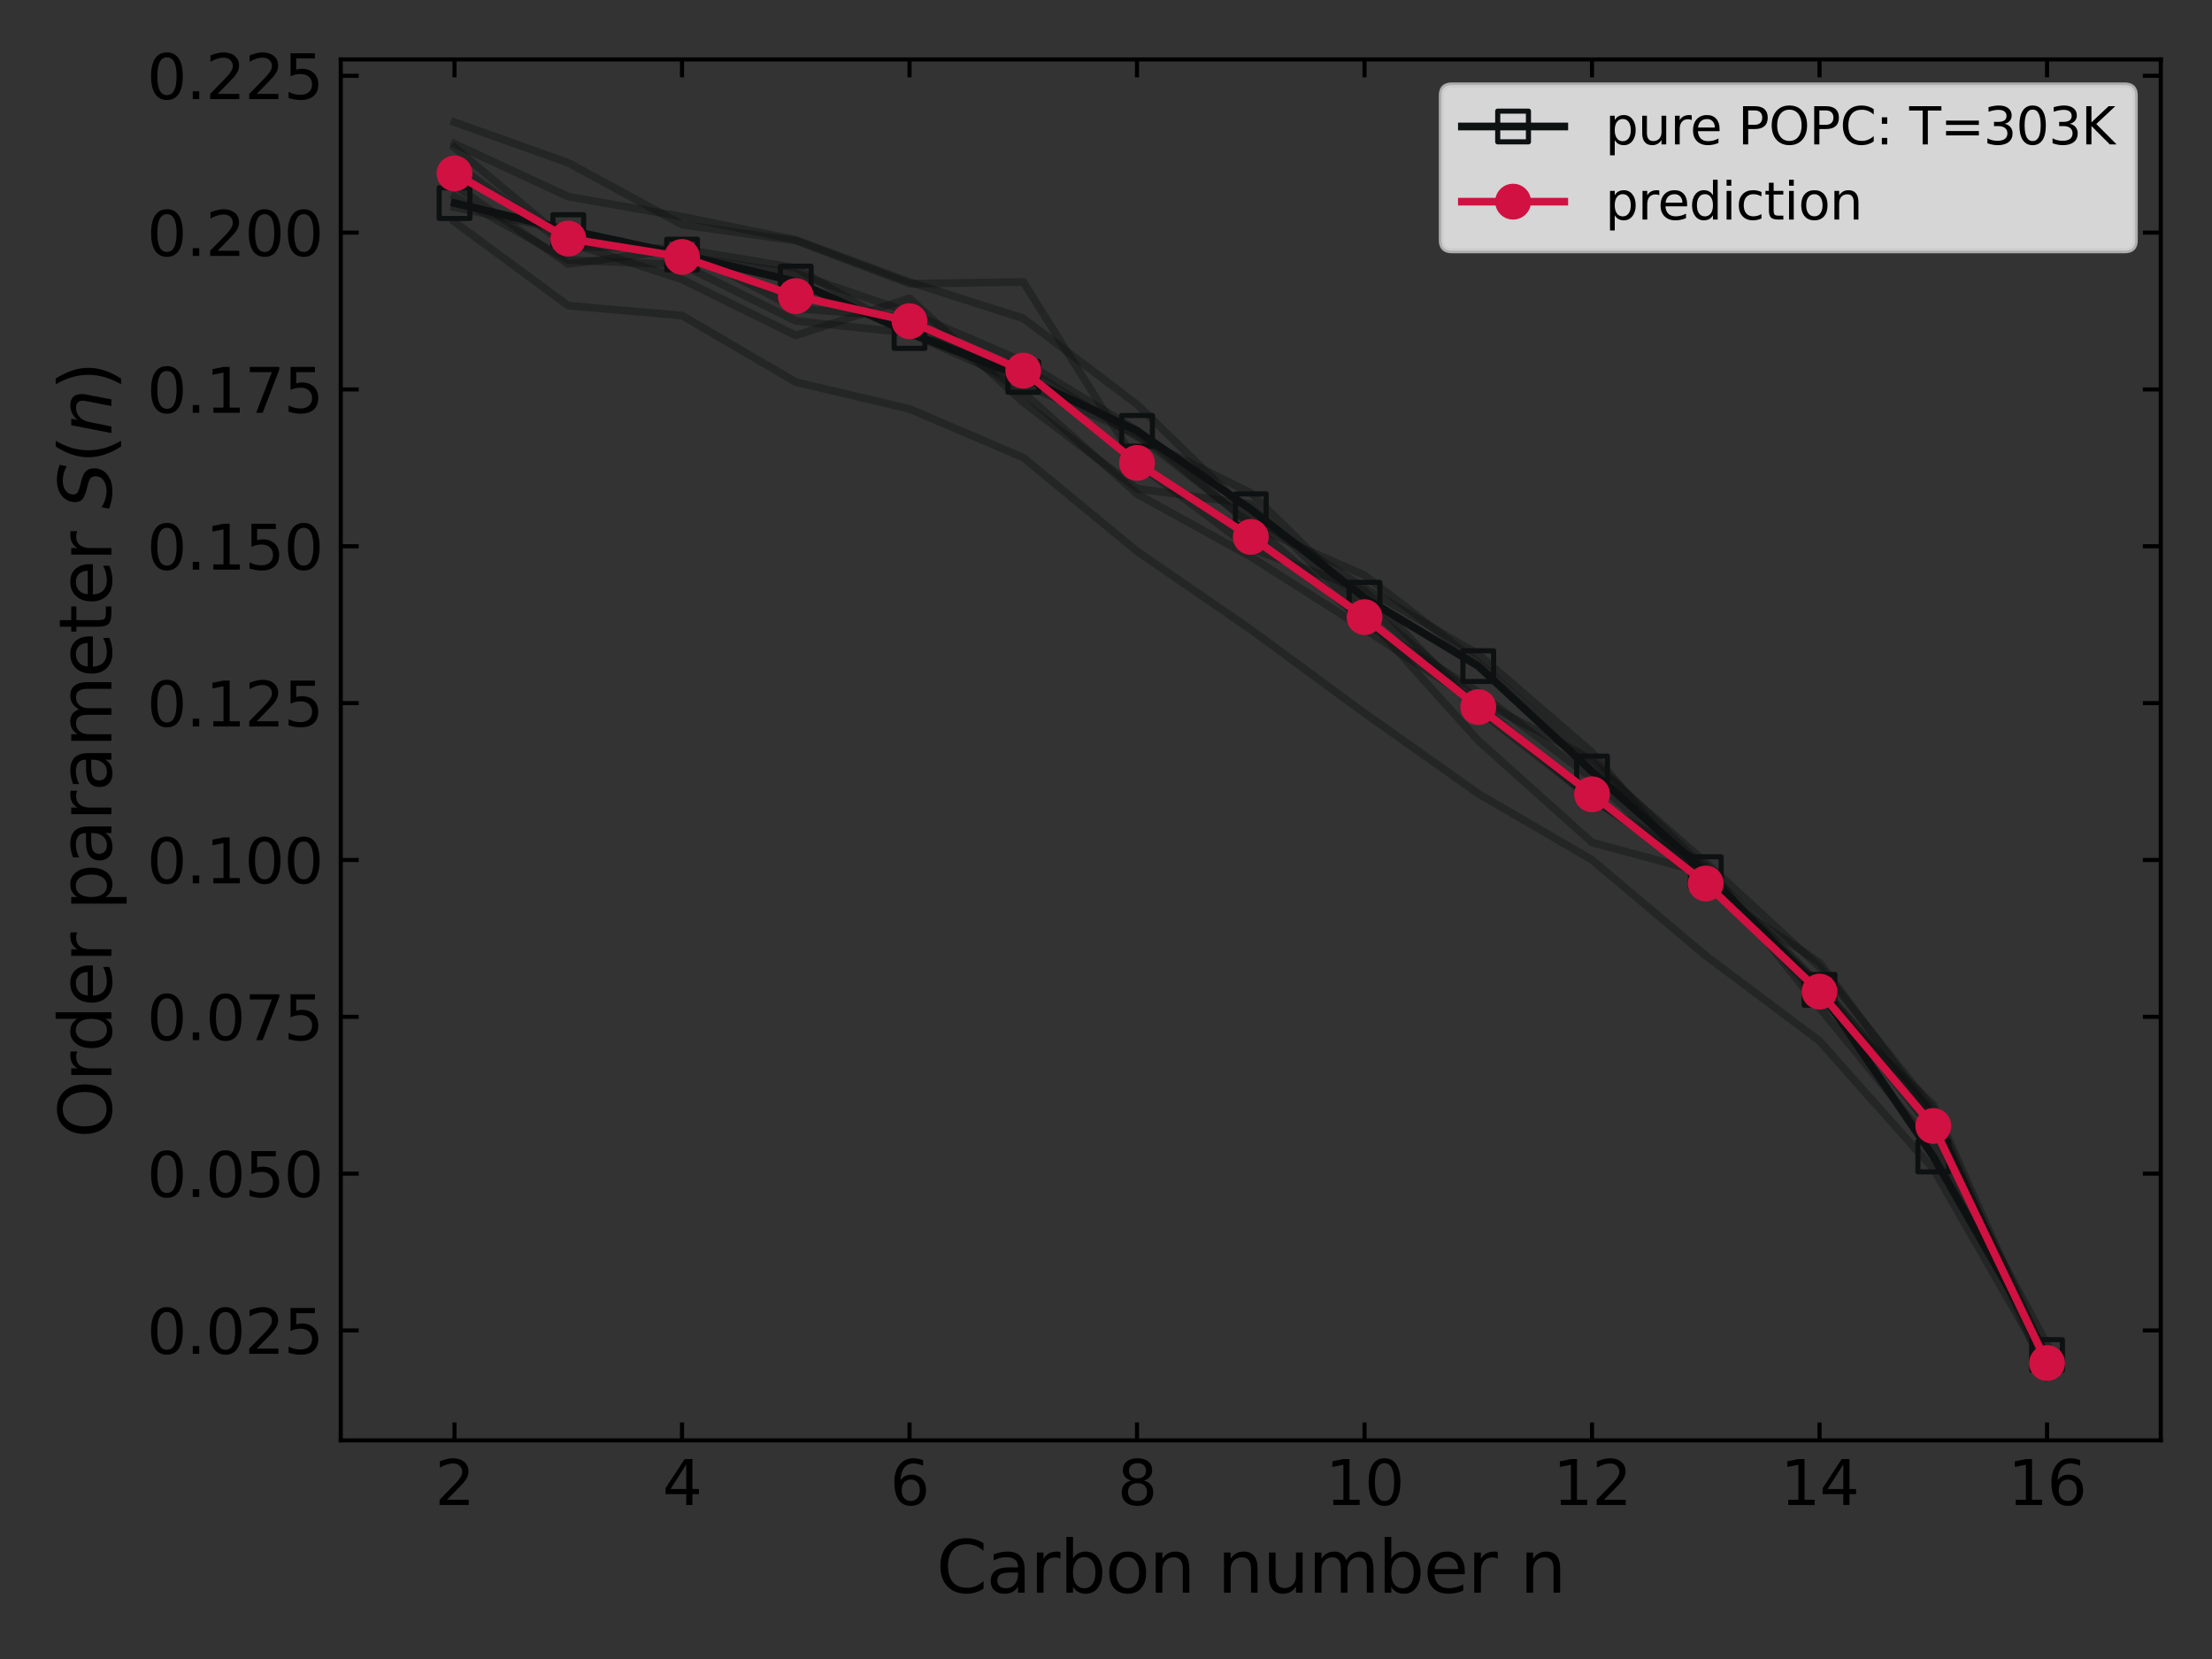 <?xml version="1.0" encoding="utf-8" standalone="no"?>
<!DOCTYPE svg PUBLIC "-//W3C//DTD SVG 1.1//EN"
  "http://www.w3.org/Graphics/SVG/1.1/DTD/svg11.dtd">
<svg height="324pt" version="1.1" viewBox="0 0 432 324" width="432pt" xmlns="http://www.w3.org/2000/svg" xmlns:xlink="http://www.w3.org/1999/xlink">
 <rect x="0" y="0" width="432" height="324" fill="#333333" stroke="none"/>
 <defs>
  <style type="text/css">*{stroke-linecap:butt;stroke-linejoin:round;}</style>
 </defs>
 <g id="figure_1">
  <g id="patch_1">
   <path d="M 0 324 
L 432 324 
L 432 0 
L 0 0 
z
" style="fill:none;"/>
  </g>
  <g id="axes_1">
   <g id="patch_2">
    <path d="M 66.55 281.3 
L 422 281.3 
L 422 11.606 
L 66.55 11.606 
z
" style="fill:none;"/>
   </g>
   <g id="matplotlib.axis_1">
    <g id="xtick_1">
     <g id="line2d_1">
      <defs>
       <path d="M 0 0 
L 0 -3.5 
" id="m4231c9a465" style="stroke:#000000;stroke-width:0.8;"/>
      </defs>
      <g>
       <use style="stroke:#000000;stroke-width:0.8;" x="88.766" xlink:href="#m4231c9a465" y="281.3"/>
      </g>
     </g>
     <g id="line2d_2">
      <defs>
       <path d="M 0 0 
L 0 3.5 
" id="m8150b2c3f7" style="stroke:#000000;stroke-width:0.8;"/>
      </defs>
      <g>
       <use style="stroke:#000000;stroke-width:0.8;" x="88.766" xlink:href="#m8150b2c3f7" y="11.606"/>
      </g>
     </g>
     <g id="text_1">
      <!-- 2 -->
      <g transform="translate(84.948 293.918)scale(0.12 -0.12)">
       <defs>
        <path d="M 1228 531 
L 3431 531 
L 3431 0 
L 469 0 
L 469 531 
Q 828 903 1448 1529 
Q 2069 2156 2228 2338 
Q 2531 2678 2651 2914 
Q 2772 3150 2772 3378 
Q 2772 3750 2511 3984 
Q 2250 4219 1831 4219 
Q 1534 4219 1204 4116 
Q 875 4013 500 3803 
L 500 4441 
Q 881 4594 1212 4672 
Q 1544 4750 1819 4750 
Q 2544 4750 2975 4387 
Q 3406 4025 3406 3419 
Q 3406 3131 3298 2873 
Q 3191 2616 2906 2266 
Q 2828 2175 2409 1742 
Q 1991 1309 1228 531 
z
" id="DejaVuSans-32" transform="scale(0.016)"/>
       </defs>
       <use xlink:href="#DejaVuSans-32"/>
      </g>
     </g>
    </g>
    <g id="xtick_2">
     <g id="line2d_3">
      <g>
       <use style="stroke:#000000;stroke-width:0.8;" x="133.197" xlink:href="#m4231c9a465" y="281.3"/>
      </g>
     </g>
     <g id="line2d_4">
      <g>
       <use style="stroke:#000000;stroke-width:0.8;" x="133.197" xlink:href="#m8150b2c3f7" y="11.606"/>
      </g>
     </g>
     <g id="text_2">
      <!-- 4 -->
      <g transform="translate(129.379 293.918)scale(0.12 -0.12)">
       <defs>
        <path d="M 2419 4116 
L 825 1625 
L 2419 1625 
L 2419 4116 
z
M 2253 4666 
L 3047 4666 
L 3047 1625 
L 3713 1625 
L 3713 1100 
L 3047 1100 
L 3047 0 
L 2419 0 
L 2419 1100 
L 313 1100 
L 313 1709 
L 2253 4666 
z
" id="DejaVuSans-34" transform="scale(0.016)"/>
       </defs>
       <use xlink:href="#DejaVuSans-34"/>
      </g>
     </g>
    </g>
    <g id="xtick_3">
     <g id="line2d_5">
      <g>
       <use style="stroke:#000000;stroke-width:0.8;" x="177.628" xlink:href="#m4231c9a465" y="281.3"/>
      </g>
     </g>
     <g id="line2d_6">
      <g>
       <use style="stroke:#000000;stroke-width:0.8;" x="177.628" xlink:href="#m8150b2c3f7" y="11.606"/>
      </g>
     </g>
     <g id="text_3">
      <!-- 6 -->
      <g transform="translate(173.811 293.918)scale(0.12 -0.12)">
       <defs>
        <path d="M 2113 2584 
Q 1688 2584 1439 2293 
Q 1191 2003 1191 1497 
Q 1191 994 1439 701 
Q 1688 409 2113 409 
Q 2538 409 2786 701 
Q 3034 994 3034 1497 
Q 3034 2003 2786 2293 
Q 2538 2584 2113 2584 
z
M 3366 4563 
L 3366 3988 
Q 3128 4100 2886 4159 
Q 2644 4219 2406 4219 
Q 1781 4219 1451 3797 
Q 1122 3375 1075 2522 
Q 1259 2794 1537 2939 
Q 1816 3084 2150 3084 
Q 2853 3084 3261 2657 
Q 3669 2231 3669 1497 
Q 3669 778 3244 343 
Q 2819 -91 2113 -91 
Q 1303 -91 875 529 
Q 447 1150 447 2328 
Q 447 3434 972 4092 
Q 1497 4750 2381 4750 
Q 2619 4750 2861 4703 
Q 3103 4656 3366 4563 
z
" id="DejaVuSans-36" transform="scale(0.016)"/>
       </defs>
       <use xlink:href="#DejaVuSans-36"/>
      </g>
     </g>
    </g>
    <g id="xtick_4">
     <g id="line2d_7">
      <g>
       <use style="stroke:#000000;stroke-width:0.8;" x="222.059" xlink:href="#m4231c9a465" y="281.3"/>
      </g>
     </g>
     <g id="line2d_8">
      <g>
       <use style="stroke:#000000;stroke-width:0.8;" x="222.059" xlink:href="#m8150b2c3f7" y="11.606"/>
      </g>
     </g>
     <g id="text_4">
      <!-- 8 -->
      <g transform="translate(218.242 293.918)scale(0.12 -0.12)">
       <defs>
        <path d="M 2034 2216 
Q 1584 2216 1326 1975 
Q 1069 1734 1069 1313 
Q 1069 891 1326 650 
Q 1584 409 2034 409 
Q 2484 409 2743 651 
Q 3003 894 3003 1313 
Q 3003 1734 2745 1975 
Q 2488 2216 2034 2216 
z
M 1403 2484 
Q 997 2584 770 2862 
Q 544 3141 544 3541 
Q 544 4100 942 4425 
Q 1341 4750 2034 4750 
Q 2731 4750 3128 4425 
Q 3525 4100 3525 3541 
Q 3525 3141 3298 2862 
Q 3072 2584 2669 2484 
Q 3125 2378 3379 2068 
Q 3634 1759 3634 1313 
Q 3634 634 3220 271 
Q 2806 -91 2034 -91 
Q 1263 -91 848 271 
Q 434 634 434 1313 
Q 434 1759 690 2068 
Q 947 2378 1403 2484 
z
M 1172 3481 
Q 1172 3119 1398 2916 
Q 1625 2713 2034 2713 
Q 2441 2713 2670 2916 
Q 2900 3119 2900 3481 
Q 2900 3844 2670 4047 
Q 2441 4250 2034 4250 
Q 1625 4250 1398 4047 
Q 1172 3844 1172 3481 
z
" id="DejaVuSans-38" transform="scale(0.016)"/>
       </defs>
       <use xlink:href="#DejaVuSans-38"/>
      </g>
     </g>
    </g>
    <g id="xtick_5">
     <g id="line2d_9">
      <g>
       <use style="stroke:#000000;stroke-width:0.8;" x="266.491" xlink:href="#m4231c9a465" y="281.3"/>
      </g>
     </g>
     <g id="line2d_10">
      <g>
       <use style="stroke:#000000;stroke-width:0.8;" x="266.491" xlink:href="#m8150b2c3f7" y="11.606"/>
      </g>
     </g>
     <g id="text_5">
      <!-- 10 -->
      <g transform="translate(258.856 293.918)scale(0.12 -0.12)">
       <defs>
        <path d="M 794 531 
L 1825 531 
L 1825 4091 
L 703 3866 
L 703 4441 
L 1819 4666 
L 2450 4666 
L 2450 531 
L 3481 531 
L 3481 0 
L 794 0 
L 794 531 
z
" id="DejaVuSans-31" transform="scale(0.016)"/>
        <path d="M 2034 4250 
Q 1547 4250 1301 3770 
Q 1056 3291 1056 2328 
Q 1056 1369 1301 889 
Q 1547 409 2034 409 
Q 2525 409 2770 889 
Q 3016 1369 3016 2328 
Q 3016 3291 2770 3770 
Q 2525 4250 2034 4250 
z
M 2034 4750 
Q 2819 4750 3233 4129 
Q 3647 3509 3647 2328 
Q 3647 1150 3233 529 
Q 2819 -91 2034 -91 
Q 1250 -91 836 529 
Q 422 1150 422 2328 
Q 422 3509 836 4129 
Q 1250 4750 2034 4750 
z
" id="DejaVuSans-30" transform="scale(0.016)"/>
       </defs>
       <use xlink:href="#DejaVuSans-31"/>
       <use x="63.623" xlink:href="#DejaVuSans-30"/>
      </g>
     </g>
    </g>
    <g id="xtick_6">
     <g id="line2d_11">
      <g>
       <use style="stroke:#000000;stroke-width:0.8;" x="310.922" xlink:href="#m4231c9a465" y="281.3"/>
      </g>
     </g>
     <g id="line2d_12">
      <g>
       <use style="stroke:#000000;stroke-width:0.8;" x="310.922" xlink:href="#m8150b2c3f7" y="11.606"/>
      </g>
     </g>
     <g id="text_6">
      <!-- 12 -->
      <g transform="translate(303.287 293.918)scale(0.12 -0.12)">
       <use xlink:href="#DejaVuSans-31"/>
       <use x="63.623" xlink:href="#DejaVuSans-32"/>
      </g>
     </g>
    </g>
    <g id="xtick_7">
     <g id="line2d_13">
      <g>
       <use style="stroke:#000000;stroke-width:0.8;" x="355.353" xlink:href="#m4231c9a465" y="281.3"/>
      </g>
     </g>
     <g id="line2d_14">
      <g>
       <use style="stroke:#000000;stroke-width:0.8;" x="355.353" xlink:href="#m8150b2c3f7" y="11.606"/>
      </g>
     </g>
     <g id="text_7">
      <!-- 14 -->
      <g transform="translate(347.718 293.918)scale(0.12 -0.12)">
       <use xlink:href="#DejaVuSans-31"/>
       <use x="63.623" xlink:href="#DejaVuSans-34"/>
      </g>
     </g>
    </g>
    <g id="xtick_8">
     <g id="line2d_15">
      <g>
       <use style="stroke:#000000;stroke-width:0.8;" x="399.784" xlink:href="#m4231c9a465" y="281.3"/>
      </g>
     </g>
     <g id="line2d_16">
      <g>
       <use style="stroke:#000000;stroke-width:0.8;" x="399.784" xlink:href="#m8150b2c3f7" y="11.606"/>
      </g>
     </g>
     <g id="text_8">
      <!-- 16 -->
      <g transform="translate(392.149 293.918)scale(0.12 -0.12)">
       <use xlink:href="#DejaVuSans-31"/>
       <use x="63.623" xlink:href="#DejaVuSans-36"/>
      </g>
     </g>
    </g>
    <g id="text_9">
     <!-- Carbon number n -->
     <g transform="translate(182.851 311.052)scale(0.14 -0.14)">
      <defs>
       <path d="M 4122 4306 
L 4122 3641 
Q 3803 3938 3442 4084 
Q 3081 4231 2675 4231 
Q 1875 4231 1450 3742 
Q 1025 3253 1025 2328 
Q 1025 1406 1450 917 
Q 1875 428 2675 428 
Q 3081 428 3442 575 
Q 3803 722 4122 1019 
L 4122 359 
Q 3791 134 3420 21 
Q 3050 -91 2638 -91 
Q 1578 -91 968 557 
Q 359 1206 359 2328 
Q 359 3453 968 4101 
Q 1578 4750 2638 4750 
Q 3056 4750 3426 4639 
Q 3797 4528 4122 4306 
z
" id="DejaVuSans-43" transform="scale(0.016)"/>
       <path d="M 2194 1759 
Q 1497 1759 1228 1600 
Q 959 1441 959 1056 
Q 959 750 1161 570 
Q 1363 391 1709 391 
Q 2188 391 2477 730 
Q 2766 1069 2766 1631 
L 2766 1759 
L 2194 1759 
z
M 3341 1997 
L 3341 0 
L 2766 0 
L 2766 531 
Q 2569 213 2275 61 
Q 1981 -91 1556 -91 
Q 1019 -91 701 211 
Q 384 513 384 1019 
Q 384 1609 779 1909 
Q 1175 2209 1959 2209 
L 2766 2209 
L 2766 2266 
Q 2766 2663 2505 2880 
Q 2244 3097 1772 3097 
Q 1472 3097 1187 3025 
Q 903 2953 641 2809 
L 641 3341 
Q 956 3463 1253 3523 
Q 1550 3584 1831 3584 
Q 2591 3584 2966 3190 
Q 3341 2797 3341 1997 
z
" id="DejaVuSans-61" transform="scale(0.016)"/>
       <path d="M 2631 2963 
Q 2534 3019 2420 3045 
Q 2306 3072 2169 3072 
Q 1681 3072 1420 2755 
Q 1159 2438 1159 1844 
L 1159 0 
L 581 0 
L 581 3500 
L 1159 3500 
L 1159 2956 
Q 1341 3275 1631 3429 
Q 1922 3584 2338 3584 
Q 2397 3584 2469 3576 
Q 2541 3569 2628 3553 
L 2631 2963 
z
" id="DejaVuSans-72" transform="scale(0.016)"/>
       <path d="M 3116 1747 
Q 3116 2381 2855 2742 
Q 2594 3103 2138 3103 
Q 1681 3103 1420 2742 
Q 1159 2381 1159 1747 
Q 1159 1113 1420 752 
Q 1681 391 2138 391 
Q 2594 391 2855 752 
Q 3116 1113 3116 1747 
z
M 1159 2969 
Q 1341 3281 1617 3432 
Q 1894 3584 2278 3584 
Q 2916 3584 3314 3078 
Q 3713 2572 3713 1747 
Q 3713 922 3314 415 
Q 2916 -91 2278 -91 
Q 1894 -91 1617 61 
Q 1341 213 1159 525 
L 1159 0 
L 581 0 
L 581 4863 
L 1159 4863 
L 1159 2969 
z
" id="DejaVuSans-62" transform="scale(0.016)"/>
       <path d="M 1959 3097 
Q 1497 3097 1228 2736 
Q 959 2375 959 1747 
Q 959 1119 1226 758 
Q 1494 397 1959 397 
Q 2419 397 2687 759 
Q 2956 1122 2956 1747 
Q 2956 2369 2687 2733 
Q 2419 3097 1959 3097 
z
M 1959 3584 
Q 2709 3584 3137 3096 
Q 3566 2609 3566 1747 
Q 3566 888 3137 398 
Q 2709 -91 1959 -91 
Q 1206 -91 779 398 
Q 353 888 353 1747 
Q 353 2609 779 3096 
Q 1206 3584 1959 3584 
z
" id="DejaVuSans-6f" transform="scale(0.016)"/>
       <path d="M 3513 2113 
L 3513 0 
L 2938 0 
L 2938 2094 
Q 2938 2591 2744 2837 
Q 2550 3084 2163 3084 
Q 1697 3084 1428 2787 
Q 1159 2491 1159 1978 
L 1159 0 
L 581 0 
L 581 3500 
L 1159 3500 
L 1159 2956 
Q 1366 3272 1645 3428 
Q 1925 3584 2291 3584 
Q 2894 3584 3203 3211 
Q 3513 2838 3513 2113 
z
" id="DejaVuSans-6e" transform="scale(0.016)"/>
       <path id="DejaVuSans-20" transform="scale(0.016)"/>
       <path d="M 544 1381 
L 544 3500 
L 1119 3500 
L 1119 1403 
Q 1119 906 1312 657 
Q 1506 409 1894 409 
Q 2359 409 2629 706 
Q 2900 1003 2900 1516 
L 2900 3500 
L 3475 3500 
L 3475 0 
L 2900 0 
L 2900 538 
Q 2691 219 2414 64 
Q 2138 -91 1772 -91 
Q 1169 -91 856 284 
Q 544 659 544 1381 
z
M 1991 3584 
L 1991 3584 
z
" id="DejaVuSans-75" transform="scale(0.016)"/>
       <path d="M 3328 2828 
Q 3544 3216 3844 3400 
Q 4144 3584 4550 3584 
Q 5097 3584 5394 3201 
Q 5691 2819 5691 2113 
L 5691 0 
L 5113 0 
L 5113 2094 
Q 5113 2597 4934 2840 
Q 4756 3084 4391 3084 
Q 3944 3084 3684 2787 
Q 3425 2491 3425 1978 
L 3425 0 
L 2847 0 
L 2847 2094 
Q 2847 2600 2669 2842 
Q 2491 3084 2119 3084 
Q 1678 3084 1418 2786 
Q 1159 2488 1159 1978 
L 1159 0 
L 581 0 
L 581 3500 
L 1159 3500 
L 1159 2956 
Q 1356 3278 1631 3431 
Q 1906 3584 2284 3584 
Q 2666 3584 2933 3390 
Q 3200 3197 3328 2828 
z
" id="DejaVuSans-6d" transform="scale(0.016)"/>
       <path d="M 3597 1894 
L 3597 1613 
L 953 1613 
Q 991 1019 1311 708 
Q 1631 397 2203 397 
Q 2534 397 2845 478 
Q 3156 559 3463 722 
L 3463 178 
Q 3153 47 2828 -22 
Q 2503 -91 2169 -91 
Q 1331 -91 842 396 
Q 353 884 353 1716 
Q 353 2575 817 3079 
Q 1281 3584 2069 3584 
Q 2775 3584 3186 3129 
Q 3597 2675 3597 1894 
z
M 3022 2063 
Q 3016 2534 2758 2815 
Q 2500 3097 2075 3097 
Q 1594 3097 1305 2825 
Q 1016 2553 972 2059 
L 3022 2063 
z
" id="DejaVuSans-65" transform="scale(0.016)"/>
      </defs>
      <use xlink:href="#DejaVuSans-43"/>
      <use x="69.824" xlink:href="#DejaVuSans-61"/>
      <use x="131.104" xlink:href="#DejaVuSans-72"/>
      <use x="172.217" xlink:href="#DejaVuSans-62"/>
      <use x="235.693" xlink:href="#DejaVuSans-6f"/>
      <use x="296.875" xlink:href="#DejaVuSans-6e"/>
      <use x="360.254" xlink:href="#DejaVuSans-20"/>
      <use x="392.041" xlink:href="#DejaVuSans-6e"/>
      <use x="455.42" xlink:href="#DejaVuSans-75"/>
      <use x="518.799" xlink:href="#DejaVuSans-6d"/>
      <use x="616.211" xlink:href="#DejaVuSans-62"/>
      <use x="679.688" xlink:href="#DejaVuSans-65"/>
      <use x="741.211" xlink:href="#DejaVuSans-72"/>
      <use x="782.324" xlink:href="#DejaVuSans-20"/>
      <use x="814.111" xlink:href="#DejaVuSans-6e"/>
     </g>
    </g>
   </g>
   <g id="matplotlib.axis_2">
    <g id="ytick_1">
     <g id="line2d_17">
      <defs>
       <path d="M 0 0 
L 3.5 0 
" id="m130c08089c" style="stroke:#000000;stroke-width:0.8;"/>
      </defs>
      <g>
       <use style="stroke:#000000;stroke-width:0.8;" x="66.55" xlink:href="#m130c08089c" y="259.839"/>
      </g>
     </g>
     <g id="line2d_18">
      <defs>
       <path d="M 0 0 
L -3.5 0 
" id="m87a45162fb" style="stroke:#000000;stroke-width:0.8;"/>
      </defs>
      <g>
       <use style="stroke:#000000;stroke-width:0.8;" x="422" xlink:href="#m87a45162fb" y="259.839"/>
      </g>
     </g>
     <g id="text_10">
      <!-- 0.025 -->
      <g transform="translate(28.696 264.398)scale(0.12 -0.12)">
       <defs>
        <path d="M 684 794 
L 1344 794 
L 1344 0 
L 684 0 
L 684 794 
z
" id="DejaVuSans-2e" transform="scale(0.016)"/>
        <path d="M 691 4666 
L 3169 4666 
L 3169 4134 
L 1269 4134 
L 1269 2991 
Q 1406 3038 1543 3061 
Q 1681 3084 1819 3084 
Q 2600 3084 3056 2656 
Q 3513 2228 3513 1497 
Q 3513 744 3044 326 
Q 2575 -91 1722 -91 
Q 1428 -91 1123 -41 
Q 819 9 494 109 
L 494 744 
Q 775 591 1075 516 
Q 1375 441 1709 441 
Q 2250 441 2565 725 
Q 2881 1009 2881 1497 
Q 2881 1984 2565 2268 
Q 2250 2553 1709 2553 
Q 1456 2553 1204 2497 
Q 953 2441 691 2322 
L 691 4666 
z
" id="DejaVuSans-35" transform="scale(0.016)"/>
       </defs>
       <use xlink:href="#DejaVuSans-30"/>
       <use x="63.623" xlink:href="#DejaVuSans-2e"/>
       <use x="95.41" xlink:href="#DejaVuSans-30"/>
       <use x="159.033" xlink:href="#DejaVuSans-32"/>
       <use x="222.656" xlink:href="#DejaVuSans-35"/>
      </g>
     </g>
    </g>
    <g id="ytick_2">
     <g id="line2d_19">
      <g>
       <use style="stroke:#000000;stroke-width:0.8;" x="66.55" xlink:href="#m130c08089c" y="229.209"/>
      </g>
     </g>
     <g id="line2d_20">
      <g>
       <use style="stroke:#000000;stroke-width:0.8;" x="422" xlink:href="#m87a45162fb" y="229.209"/>
      </g>
     </g>
     <g id="text_11">
      <!-- 0.050 -->
      <g transform="translate(28.696 233.768)scale(0.12 -0.12)">
       <use xlink:href="#DejaVuSans-30"/>
       <use x="63.623" xlink:href="#DejaVuSans-2e"/>
       <use x="95.41" xlink:href="#DejaVuSans-30"/>
       <use x="159.033" xlink:href="#DejaVuSans-35"/>
       <use x="222.656" xlink:href="#DejaVuSans-30"/>
      </g>
     </g>
    </g>
    <g id="ytick_3">
     <g id="line2d_21">
      <g>
       <use style="stroke:#000000;stroke-width:0.8;" x="66.55" xlink:href="#m130c08089c" y="198.579"/>
      </g>
     </g>
     <g id="line2d_22">
      <g>
       <use style="stroke:#000000;stroke-width:0.8;" x="422" xlink:href="#m87a45162fb" y="198.579"/>
      </g>
     </g>
     <g id="text_12">
      <!-- 0.075 -->
      <g transform="translate(28.696 203.138)scale(0.12 -0.12)">
       <defs>
        <path d="M 525 4666 
L 3525 4666 
L 3525 4397 
L 1831 0 
L 1172 0 
L 2766 4134 
L 525 4134 
L 525 4666 
z
" id="DejaVuSans-37" transform="scale(0.016)"/>
       </defs>
       <use xlink:href="#DejaVuSans-30"/>
       <use x="63.623" xlink:href="#DejaVuSans-2e"/>
       <use x="95.41" xlink:href="#DejaVuSans-30"/>
       <use x="159.033" xlink:href="#DejaVuSans-37"/>
       <use x="222.656" xlink:href="#DejaVuSans-35"/>
      </g>
     </g>
    </g>
    <g id="ytick_4">
     <g id="line2d_23">
      <g>
       <use style="stroke:#000000;stroke-width:0.8;" x="66.55" xlink:href="#m130c08089c" y="167.949"/>
      </g>
     </g>
     <g id="line2d_24">
      <g>
       <use style="stroke:#000000;stroke-width:0.8;" x="422" xlink:href="#m87a45162fb" y="167.949"/>
      </g>
     </g>
     <g id="text_13">
      <!-- 0.100 -->
      <g transform="translate(28.696 172.508)scale(0.12 -0.12)">
       <use xlink:href="#DejaVuSans-30"/>
       <use x="63.623" xlink:href="#DejaVuSans-2e"/>
       <use x="95.41" xlink:href="#DejaVuSans-31"/>
       <use x="159.033" xlink:href="#DejaVuSans-30"/>
       <use x="222.656" xlink:href="#DejaVuSans-30"/>
      </g>
     </g>
    </g>
    <g id="ytick_5">
     <g id="line2d_25">
      <g>
       <use style="stroke:#000000;stroke-width:0.8;" x="66.55" xlink:href="#m130c08089c" y="137.319"/>
      </g>
     </g>
     <g id="line2d_26">
      <g>
       <use style="stroke:#000000;stroke-width:0.8;" x="422" xlink:href="#m87a45162fb" y="137.319"/>
      </g>
     </g>
     <g id="text_14">
      <!-- 0.125 -->
      <g transform="translate(28.696 141.878)scale(0.12 -0.12)">
       <use xlink:href="#DejaVuSans-30"/>
       <use x="63.623" xlink:href="#DejaVuSans-2e"/>
       <use x="95.41" xlink:href="#DejaVuSans-31"/>
       <use x="159.033" xlink:href="#DejaVuSans-32"/>
       <use x="222.656" xlink:href="#DejaVuSans-35"/>
      </g>
     </g>
    </g>
    <g id="ytick_6">
     <g id="line2d_27">
      <g>
       <use style="stroke:#000000;stroke-width:0.8;" x="66.55" xlink:href="#m130c08089c" y="106.689"/>
      </g>
     </g>
     <g id="line2d_28">
      <g>
       <use style="stroke:#000000;stroke-width:0.8;" x="422" xlink:href="#m87a45162fb" y="106.689"/>
      </g>
     </g>
     <g id="text_15">
      <!-- 0.150 -->
      <g transform="translate(28.696 111.248)scale(0.12 -0.12)">
       <use xlink:href="#DejaVuSans-30"/>
       <use x="63.623" xlink:href="#DejaVuSans-2e"/>
       <use x="95.41" xlink:href="#DejaVuSans-31"/>
       <use x="159.033" xlink:href="#DejaVuSans-35"/>
       <use x="222.656" xlink:href="#DejaVuSans-30"/>
      </g>
     </g>
    </g>
    <g id="ytick_7">
     <g id="line2d_29">
      <g>
       <use style="stroke:#000000;stroke-width:0.8;" x="66.55" xlink:href="#m130c08089c" y="76.059"/>
      </g>
     </g>
     <g id="line2d_30">
      <g>
       <use style="stroke:#000000;stroke-width:0.8;" x="422" xlink:href="#m87a45162fb" y="76.059"/>
      </g>
     </g>
     <g id="text_16">
      <!-- 0.175 -->
      <g transform="translate(28.696 80.618)scale(0.12 -0.12)">
       <use xlink:href="#DejaVuSans-30"/>
       <use x="63.623" xlink:href="#DejaVuSans-2e"/>
       <use x="95.41" xlink:href="#DejaVuSans-31"/>
       <use x="159.033" xlink:href="#DejaVuSans-37"/>
       <use x="222.656" xlink:href="#DejaVuSans-35"/>
      </g>
     </g>
    </g>
    <g id="ytick_8">
     <g id="line2d_31">
      <g>
       <use style="stroke:#000000;stroke-width:0.8;" x="66.55" xlink:href="#m130c08089c" y="45.429"/>
      </g>
     </g>
     <g id="line2d_32">
      <g>
       <use style="stroke:#000000;stroke-width:0.8;" x="422" xlink:href="#m87a45162fb" y="45.429"/>
      </g>
     </g>
     <g id="text_17">
      <!-- 0.200 -->
      <g transform="translate(28.696 49.988)scale(0.12 -0.12)">
       <use xlink:href="#DejaVuSans-30"/>
       <use x="63.623" xlink:href="#DejaVuSans-2e"/>
       <use x="95.41" xlink:href="#DejaVuSans-32"/>
       <use x="159.033" xlink:href="#DejaVuSans-30"/>
       <use x="222.656" xlink:href="#DejaVuSans-30"/>
      </g>
     </g>
    </g>
    <g id="ytick_9">
     <g id="line2d_33">
      <g>
       <use style="stroke:#000000;stroke-width:0.8;" x="66.55" xlink:href="#m130c08089c" y="14.799"/>
      </g>
     </g>
     <g id="line2d_34">
      <g>
       <use style="stroke:#000000;stroke-width:0.8;" x="422" xlink:href="#m87a45162fb" y="14.799"/>
      </g>
     </g>
     <g id="text_18">
      <!-- 0.225 -->
      <g transform="translate(28.696 19.358)scale(0.12 -0.12)">
       <use xlink:href="#DejaVuSans-30"/>
       <use x="63.623" xlink:href="#DejaVuSans-2e"/>
       <use x="95.41" xlink:href="#DejaVuSans-32"/>
       <use x="159.033" xlink:href="#DejaVuSans-32"/>
       <use x="222.656" xlink:href="#DejaVuSans-35"/>
      </g>
     </g>
    </g>
    <g id="text_19">
     <!-- Order parameter $S(n)$ -->
     <g transform="translate(21.756 222.263)rotate(-90)scale(0.14 -0.14)">
      <defs>
       <path d="M 2522 4238 
Q 1834 4238 1429 3725 
Q 1025 3213 1025 2328 
Q 1025 1447 1429 934 
Q 1834 422 2522 422 
Q 3209 422 3611 934 
Q 4013 1447 4013 2328 
Q 4013 3213 3611 3725 
Q 3209 4238 2522 4238 
z
M 2522 4750 
Q 3503 4750 4090 4092 
Q 4678 3434 4678 2328 
Q 4678 1225 4090 567 
Q 3503 -91 2522 -91 
Q 1538 -91 948 565 
Q 359 1222 359 2328 
Q 359 3434 948 4092 
Q 1538 4750 2522 4750 
z
" id="DejaVuSans-4f" transform="scale(0.016)"/>
       <path d="M 2906 2969 
L 2906 4863 
L 3481 4863 
L 3481 0 
L 2906 0 
L 2906 525 
Q 2725 213 2448 61 
Q 2172 -91 1784 -91 
Q 1150 -91 751 415 
Q 353 922 353 1747 
Q 353 2572 751 3078 
Q 1150 3584 1784 3584 
Q 2172 3584 2448 3432 
Q 2725 3281 2906 2969 
z
M 947 1747 
Q 947 1113 1208 752 
Q 1469 391 1925 391 
Q 2381 391 2643 752 
Q 2906 1113 2906 1747 
Q 2906 2381 2643 2742 
Q 2381 3103 1925 3103 
Q 1469 3103 1208 2742 
Q 947 2381 947 1747 
z
" id="DejaVuSans-64" transform="scale(0.016)"/>
       <path d="M 1159 525 
L 1159 -1331 
L 581 -1331 
L 581 3500 
L 1159 3500 
L 1159 2969 
Q 1341 3281 1617 3432 
Q 1894 3584 2278 3584 
Q 2916 3584 3314 3078 
Q 3713 2572 3713 1747 
Q 3713 922 3314 415 
Q 2916 -91 2278 -91 
Q 1894 -91 1617 61 
Q 1341 213 1159 525 
z
M 3116 1747 
Q 3116 2381 2855 2742 
Q 2594 3103 2138 3103 
Q 1681 3103 1420 2742 
Q 1159 2381 1159 1747 
Q 1159 1113 1420 752 
Q 1681 391 2138 391 
Q 2594 391 2855 752 
Q 3116 1113 3116 1747 
z
" id="DejaVuSans-70" transform="scale(0.016)"/>
       <path d="M 1172 4494 
L 1172 3500 
L 2356 3500 
L 2356 3053 
L 1172 3053 
L 1172 1153 
Q 1172 725 1289 603 
Q 1406 481 1766 481 
L 2356 481 
L 2356 0 
L 1766 0 
Q 1100 0 847 248 
Q 594 497 594 1153 
L 594 3053 
L 172 3053 
L 172 3500 
L 594 3500 
L 594 4494 
L 1172 4494 
z
" id="DejaVuSans-74" transform="scale(0.016)"/>
       <path d="M 3859 4513 
L 3738 3897 
Q 3422 4066 3111 4152 
Q 2800 4238 2509 4238 
Q 1944 4238 1609 3991 
Q 1275 3744 1275 3334 
Q 1275 3109 1398 2989 
Q 1522 2869 2034 2731 
L 2413 2638 
Q 3053 2472 3303 2217 
Q 3553 1963 3553 1503 
Q 3553 797 2998 353 
Q 2444 -91 1538 -91 
Q 1166 -91 791 -17 
Q 416 56 38 206 
L 166 856 
Q 513 641 861 531 
Q 1209 422 1556 422 
Q 2147 422 2503 684 
Q 2859 947 2859 1369 
Q 2859 1650 2717 1795 
Q 2575 1941 2106 2059 
L 1728 2156 
Q 1081 2325 845 2545 
Q 609 2766 609 3163 
Q 609 3859 1145 4304 
Q 1681 4750 2541 4750 
Q 2875 4750 3203 4690 
Q 3531 4631 3859 4513 
z
" id="DejaVuSans-Oblique-53" transform="scale(0.016)"/>
       <path d="M 1984 4856 
Q 1566 4138 1362 3434 
Q 1159 2731 1159 2009 
Q 1159 1288 1364 580 
Q 1569 -128 1984 -844 
L 1484 -844 
Q 1016 -109 783 600 
Q 550 1309 550 2009 
Q 550 2706 781 3412 
Q 1013 4119 1484 4856 
L 1984 4856 
z
" id="DejaVuSans-28" transform="scale(0.016)"/>
       <path d="M 3566 2113 
L 3156 0 
L 2578 0 
L 2988 2091 
Q 3016 2238 3031 2350 
Q 3047 2463 3047 2528 
Q 3047 2791 2881 2937 
Q 2716 3084 2419 3084 
Q 1956 3084 1622 2776 
Q 1288 2469 1184 1941 
L 800 0 
L 225 0 
L 903 3500 
L 1478 3500 
L 1363 2950 
Q 1603 3253 1940 3418 
Q 2278 3584 2650 3584 
Q 3113 3584 3367 3334 
Q 3622 3084 3622 2631 
Q 3622 2519 3608 2391 
Q 3594 2263 3566 2113 
z
" id="DejaVuSans-Oblique-6e" transform="scale(0.016)"/>
       <path d="M 513 4856 
L 1013 4856 
Q 1481 4119 1714 3412 
Q 1947 2706 1947 2009 
Q 1947 1309 1714 600 
Q 1481 -109 1013 -844 
L 513 -844 
Q 928 -128 1133 580 
Q 1338 1288 1338 2009 
Q 1338 2731 1133 3434 
Q 928 4138 513 4856 
z
" id="DejaVuSans-29" transform="scale(0.016)"/>
      </defs>
      <use transform="translate(0 0.016)" xlink:href="#DejaVuSans-4f"/>
      <use transform="translate(78.711 0.016)" xlink:href="#DejaVuSans-72"/>
      <use transform="translate(119.824 0.016)" xlink:href="#DejaVuSans-64"/>
      <use transform="translate(183.301 0.016)" xlink:href="#DejaVuSans-65"/>
      <use transform="translate(244.824 0.016)" xlink:href="#DejaVuSans-72"/>
      <use transform="translate(285.938 0.016)" xlink:href="#DejaVuSans-20"/>
      <use transform="translate(317.725 0.016)" xlink:href="#DejaVuSans-70"/>
      <use transform="translate(381.201 0.016)" xlink:href="#DejaVuSans-61"/>
      <use transform="translate(442.48 0.016)" xlink:href="#DejaVuSans-72"/>
      <use transform="translate(483.594 0.016)" xlink:href="#DejaVuSans-61"/>
      <use transform="translate(544.873 0.016)" xlink:href="#DejaVuSans-6d"/>
      <use transform="translate(642.285 0.016)" xlink:href="#DejaVuSans-65"/>
      <use transform="translate(703.809 0.016)" xlink:href="#DejaVuSans-74"/>
      <use transform="translate(743.018 0.016)" xlink:href="#DejaVuSans-65"/>
      <use transform="translate(804.541 0.016)" xlink:href="#DejaVuSans-72"/>
      <use transform="translate(845.654 0.016)" xlink:href="#DejaVuSans-20"/>
      <use transform="translate(877.441 0.016)" xlink:href="#DejaVuSans-Oblique-53"/>
      <use transform="translate(940.918 0.016)" xlink:href="#DejaVuSans-28"/>
      <use transform="translate(979.932 0.016)" xlink:href="#DejaVuSans-Oblique-6e"/>
      <use transform="translate(1043.311 0.016)" xlink:href="#DejaVuSans-29"/>
     </g>
    </g>
   </g>
   <g id="line2d_35">
    <path clip-path="url(#p6dc3e67f60)" d="M 88.766 40.481 
L 110.981 45.107 
L 133.197 50.075 
L 155.412 53.404 
L 177.628 61.03 
L 199.844 70.583 
L 222.059 84.041 
L 244.275 102.502 
L 266.491 112.355 
L 288.706 129.441 
L 310.922 149.026 
L 333.137 168.433 
L 355.353 188.874 
L 377.569 216.615 
L 399.784 267.639 
" style="fill:none;stroke:#0e1111;stroke-linecap:square;stroke-opacity:0.4;stroke-width:1.5;"/>
   </g>
   <g id="line2d_36">
    <path clip-path="url(#p6dc3e67f60)" d="M 88.766 36.168 
L 110.981 51.569 
L 133.197 48.644 
L 155.412 60.222 
L 177.628 62.016 
L 199.844 76.638 
L 222.059 96.467 
L 244.275 108.731 
L 266.491 122.868 
L 288.706 137.416 
L 310.922 156.169 
L 333.137 168.985 
L 355.353 196.798 
L 377.569 224.001 
L 399.784 265.749 
" style="fill:none;stroke:#0e1111;stroke-linecap:square;stroke-opacity:0.4;stroke-width:1.5;"/>
   </g>
   <g id="line2d_37">
    <path clip-path="url(#p6dc3e67f60)" d="M 88.766 38.358 
L 110.981 50.791 
L 133.197 51.695 
L 155.412 62.665 
L 177.628 65.041 
L 199.844 74.942 
L 222.059 84.89 
L 244.275 102.232 
L 266.491 121.519 
L 288.706 135.121 
L 310.922 152.046 
L 333.137 171.819 
L 355.353 192.548 
L 377.569 218.192 
L 399.784 265.205 
" style="fill:none;stroke:#0e1111;stroke-linecap:square;stroke-opacity:0.4;stroke-width:1.5;"/>
   </g>
   <g id="line2d_38">
    <path clip-path="url(#p6dc3e67f60)" d="M 88.766 31.9 
L 110.981 48.102 
L 133.197 48.615 
L 155.412 52.305 
L 177.628 65.229 
L 199.844 71.746 
L 222.059 85.317 
L 244.275 96.25 
L 266.491 118.111 
L 288.706 136.673 
L 310.922 148.328 
L 333.137 169.727 
L 355.353 192.275 
L 377.569 217.56 
L 399.784 269.041 
" style="fill:none;stroke:#0e1111;stroke-linecap:square;stroke-opacity:0.4;stroke-width:1.5;"/>
   </g>
   <g id="line2d_39">
    <path clip-path="url(#p6dc3e67f60)" d="M 88.766 28.813 
L 110.981 47.327 
L 133.197 54.568 
L 155.412 65.514 
L 177.628 58.248 
L 199.844 78.583 
L 222.059 95.438 
L 244.275 98.476 
L 266.491 119.96 
L 288.706 144.633 
L 310.922 164.529 
L 333.137 170.555 
L 355.353 194.948 
L 377.569 215.759 
L 399.784 265.797 
" style="fill:none;stroke:#0e1111;stroke-linecap:square;stroke-opacity:0.4;stroke-width:1.5;"/>
   </g>
   <g id="line2d_40">
    <path clip-path="url(#p6dc3e67f60)" d="M 88.766 43.328 
L 110.981 59.694 
L 133.197 61.627 
L 155.412 74.619 
L 177.628 79.869 
L 199.844 89.363 
L 222.059 107.652 
L 244.275 122.953 
L 266.491 139.271 
L 288.706 154.996 
L 310.922 167.94 
L 333.137 186.651 
L 355.353 203.308 
L 377.569 228.276 
L 399.784 266.947 
" style="fill:none;stroke:#0e1111;stroke-linecap:square;stroke-opacity:0.4;stroke-width:1.5;"/>
   </g>
   <g id="line2d_41">
    <path clip-path="url(#p6dc3e67f60)" d="M 88.766 23.865 
L 110.981 31.793 
L 133.197 43.88 
L 155.412 47 
L 177.628 55.411 
L 199.844 55.066 
L 222.059 90.461 
L 244.275 107.108 
L 266.491 115.32 
L 288.706 138.663 
L 310.922 156.022 
L 333.137 170.919 
L 355.353 192.548 
L 377.569 220.961 
L 399.784 262.54 
" style="fill:none;stroke:#0e1111;stroke-linecap:square;stroke-opacity:0.4;stroke-width:1.5;"/>
   </g>
   <g id="line2d_42">
    <path clip-path="url(#p6dc3e67f60)" d="M 88.766 28.089 
L 110.981 38.4 
L 133.197 42.309 
L 155.412 46.836 
L 177.628 55.072 
L 199.844 62.176 
L 222.059 78.989 
L 244.275 100.601 
L 266.491 114.804 
L 288.706 127.786 
L 310.922 146.918 
L 333.137 173.3 
L 355.353 187.971 
L 377.569 217.85 
L 399.784 266.69 
" style="fill:none;stroke:#0e1111;stroke-linecap:square;stroke-opacity:0.4;stroke-width:1.5;"/>
   </g>
   <g id="line2d_43">
    <path clip-path="url(#p6dc3e67f60)" d="M 399.784 264.63 
L 377.569 225.864 
L 355.353 193.311 
L 333.137 170.338 
L 310.922 150.674 
L 288.706 130.091 
L 266.491 116.736 
L 244.275 99.461 
L 222.059 84.146 
L 199.844 73.609 
L 177.628 65.033 
L 155.412 54.986 
L 133.197 49.718 
L 110.981 44.939 
L 88.766 39.671 
" style="fill:none;stroke:#0e1111;stroke-linecap:square;stroke-width:1.5;"/>
    <defs>
     <path d="M -3 3 
L 3 3 
L 3 -3 
L -3 -3 
z
" id="m11e77be97c" style="stroke:#0e1111;stroke-linejoin:miter;"/>
    </defs>
    <g clip-path="url(#p6dc3e67f60)">
     <use style="fill-opacity:0;stroke:#0e1111;stroke-linejoin:miter;" x="399.784" xlink:href="#m11e77be97c" y="264.63"/>
     <use style="fill-opacity:0;stroke:#0e1111;stroke-linejoin:miter;" x="377.569" xlink:href="#m11e77be97c" y="225.864"/>
     <use style="fill-opacity:0;stroke:#0e1111;stroke-linejoin:miter;" x="355.353" xlink:href="#m11e77be97c" y="193.311"/>
     <use style="fill-opacity:0;stroke:#0e1111;stroke-linejoin:miter;" x="333.137" xlink:href="#m11e77be97c" y="170.338"/>
     <use style="fill-opacity:0;stroke:#0e1111;stroke-linejoin:miter;" x="310.922" xlink:href="#m11e77be97c" y="150.674"/>
     <use style="fill-opacity:0;stroke:#0e1111;stroke-linejoin:miter;" x="288.706" xlink:href="#m11e77be97c" y="130.091"/>
     <use style="fill-opacity:0;stroke:#0e1111;stroke-linejoin:miter;" x="266.491" xlink:href="#m11e77be97c" y="116.736"/>
     <use style="fill-opacity:0;stroke:#0e1111;stroke-linejoin:miter;" x="244.275" xlink:href="#m11e77be97c" y="99.461"/>
     <use style="fill-opacity:0;stroke:#0e1111;stroke-linejoin:miter;" x="222.059" xlink:href="#m11e77be97c" y="84.146"/>
     <use style="fill-opacity:0;stroke:#0e1111;stroke-linejoin:miter;" x="199.844" xlink:href="#m11e77be97c" y="73.609"/>
     <use style="fill-opacity:0;stroke:#0e1111;stroke-linejoin:miter;" x="177.628" xlink:href="#m11e77be97c" y="65.033"/>
     <use style="fill-opacity:0;stroke:#0e1111;stroke-linejoin:miter;" x="155.412" xlink:href="#m11e77be97c" y="54.986"/>
     <use style="fill-opacity:0;stroke:#0e1111;stroke-linejoin:miter;" x="133.197" xlink:href="#m11e77be97c" y="49.718"/>
     <use style="fill-opacity:0;stroke:#0e1111;stroke-linejoin:miter;" x="110.981" xlink:href="#m11e77be97c" y="44.939"/>
     <use style="fill-opacity:0;stroke:#0e1111;stroke-linejoin:miter;" x="88.766" xlink:href="#m11e77be97c" y="39.671"/>
    </g>
   </g>
   <g id="line2d_44">
    <path clip-path="url(#p6dc3e67f60)" d="M 88.766 33.875 
L 110.981 46.598 
L 133.197 50.177 
L 155.412 57.821 
L 177.628 62.74 
L 199.844 72.387 
L 222.059 90.407 
L 244.275 104.857 
L 266.491 120.526 
L 288.706 138.091 
L 310.922 155.122 
L 333.137 172.549 
L 355.353 193.659 
L 377.569 219.902 
L 399.784 266.201 
" style="fill:none;stroke:#d11141;stroke-linecap:square;stroke-width:1.5;"/>
    <defs>
     <path d="M 0 3 
C 0.796 3 1.559 2.684 2.121 2.121 
C 2.684 1.559 3 0.796 3 0 
C 3 -0.796 2.684 -1.559 2.121 -2.121 
C 1.559 -2.684 0.796 -3 0 -3 
C -0.796 -3 -1.559 -2.684 -2.121 -2.121 
C -2.684 -1.559 -3 -0.796 -3 0 
C -3 0.796 -2.684 1.559 -2.121 2.121 
C -1.559 2.684 -0.796 3 0 3 
z
" id="me01aa858da" style="stroke:#d11141;"/>
    </defs>
    <g clip-path="url(#p6dc3e67f60)">
     <use style="fill:#d11141;stroke:#d11141;" x="88.766" xlink:href="#me01aa858da" y="33.875"/>
     <use style="fill:#d11141;stroke:#d11141;" x="110.981" xlink:href="#me01aa858da" y="46.598"/>
     <use style="fill:#d11141;stroke:#d11141;" x="133.197" xlink:href="#me01aa858da" y="50.177"/>
     <use style="fill:#d11141;stroke:#d11141;" x="155.412" xlink:href="#me01aa858da" y="57.821"/>
     <use style="fill:#d11141;stroke:#d11141;" x="177.628" xlink:href="#me01aa858da" y="62.74"/>
     <use style="fill:#d11141;stroke:#d11141;" x="199.844" xlink:href="#me01aa858da" y="72.387"/>
     <use style="fill:#d11141;stroke:#d11141;" x="222.059" xlink:href="#me01aa858da" y="90.407"/>
     <use style="fill:#d11141;stroke:#d11141;" x="244.275" xlink:href="#me01aa858da" y="104.857"/>
     <use style="fill:#d11141;stroke:#d11141;" x="266.491" xlink:href="#me01aa858da" y="120.526"/>
     <use style="fill:#d11141;stroke:#d11141;" x="288.706" xlink:href="#me01aa858da" y="138.091"/>
     <use style="fill:#d11141;stroke:#d11141;" x="310.922" xlink:href="#me01aa858da" y="155.122"/>
     <use style="fill:#d11141;stroke:#d11141;" x="333.137" xlink:href="#me01aa858da" y="172.549"/>
     <use style="fill:#d11141;stroke:#d11141;" x="355.353" xlink:href="#me01aa858da" y="193.659"/>
     <use style="fill:#d11141;stroke:#d11141;" x="377.569" xlink:href="#me01aa858da" y="219.902"/>
     <use style="fill:#d11141;stroke:#d11141;" x="399.784" xlink:href="#me01aa858da" y="266.201"/>
    </g>
   </g>
   <g id="patch_3">
    <path d="M 66.55 281.3 
L 66.55 11.606 
" style="fill:none;stroke:#000000;stroke-linecap:square;stroke-linejoin:miter;stroke-width:0.8;"/>
   </g>
   <g id="patch_4">
    <path d="M 422 281.3 
L 422 11.606 
" style="fill:none;stroke:#000000;stroke-linecap:square;stroke-linejoin:miter;stroke-width:0.8;"/>
   </g>
   <g id="patch_5">
    <path d="M 66.55 281.3 
L 422 281.3 
" style="fill:none;stroke:#000000;stroke-linecap:square;stroke-linejoin:miter;stroke-width:0.8;"/>
   </g>
   <g id="patch_6">
    <path d="M 66.55 11.606 
L 422 11.606 
" style="fill:none;stroke:#000000;stroke-linecap:square;stroke-linejoin:miter;stroke-width:0.8;"/>
   </g>
   <g id="legend_1">
    <g id="patch_7">
     <path d="M 283.503 48.962 
L 415 48.962 
Q 417 48.962 417 46.962 
L 417 18.606 
Q 417 16.606 415 16.606 
L 283.503 16.606 
Q 281.503 16.606 281.503 18.606 
L 281.503 46.962 
Q 281.503 48.962 283.503 48.962 
z
" style="fill:#ffffff;opacity:0.8;stroke:#cccccc;stroke-linejoin:miter;"/>
    </g>
    <g id="line2d_45">
     <path d="M 285.503 24.704 
L 305.503 24.704 
" style="fill:none;stroke:#0e1111;stroke-linecap:square;stroke-width:1.5;"/>
    </g>
    <g id="line2d_46">
     <g>
      <use style="fill-opacity:0;stroke:#0e1111;stroke-linejoin:miter;" x="295.503" xlink:href="#m11e77be97c" y="24.704"/>
     </g>
    </g>
    <g id="text_20">
     <!-- pure POPC: T=303K -->
     <g transform="translate(313.503 28.204)scale(0.1 -0.1)">
      <defs>
       <path d="M 1259 4147 
L 1259 2394 
L 2053 2394 
Q 2494 2394 2734 2622 
Q 2975 2850 2975 3272 
Q 2975 3691 2734 3919 
Q 2494 4147 2053 4147 
L 1259 4147 
z
M 628 4666 
L 2053 4666 
Q 2838 4666 3239 4311 
Q 3641 3956 3641 3272 
Q 3641 2581 3239 2228 
Q 2838 1875 2053 1875 
L 1259 1875 
L 1259 0 
L 628 0 
L 628 4666 
z
" id="DejaVuSans-50" transform="scale(0.016)"/>
       <path d="M 750 794 
L 1409 794 
L 1409 0 
L 750 0 
L 750 794 
z
M 750 3309 
L 1409 3309 
L 1409 2516 
L 750 2516 
L 750 3309 
z
" id="DejaVuSans-3a" transform="scale(0.016)"/>
       <path d="M -19 4666 
L 3928 4666 
L 3928 4134 
L 2272 4134 
L 2272 0 
L 1638 0 
L 1638 4134 
L -19 4134 
L -19 4666 
z
" id="DejaVuSans-54" transform="scale(0.016)"/>
       <path d="M 678 2906 
L 4684 2906 
L 4684 2381 
L 678 2381 
L 678 2906 
z
M 678 1631 
L 4684 1631 
L 4684 1100 
L 678 1100 
L 678 1631 
z
" id="DejaVuSans-3d" transform="scale(0.016)"/>
       <path d="M 2597 2516 
Q 3050 2419 3304 2112 
Q 3559 1806 3559 1356 
Q 3559 666 3084 287 
Q 2609 -91 1734 -91 
Q 1441 -91 1130 -33 
Q 819 25 488 141 
L 488 750 
Q 750 597 1062 519 
Q 1375 441 1716 441 
Q 2309 441 2620 675 
Q 2931 909 2931 1356 
Q 2931 1769 2642 2001 
Q 2353 2234 1838 2234 
L 1294 2234 
L 1294 2753 
L 1863 2753 
Q 2328 2753 2575 2939 
Q 2822 3125 2822 3475 
Q 2822 3834 2567 4026 
Q 2313 4219 1838 4219 
Q 1578 4219 1281 4162 
Q 984 4106 628 3988 
L 628 4550 
Q 988 4650 1302 4700 
Q 1616 4750 1894 4750 
Q 2613 4750 3031 4423 
Q 3450 4097 3450 3541 
Q 3450 3153 3228 2886 
Q 3006 2619 2597 2516 
z
" id="DejaVuSans-33" transform="scale(0.016)"/>
       <path d="M 628 4666 
L 1259 4666 
L 1259 2694 
L 3353 4666 
L 4166 4666 
L 1850 2491 
L 4331 0 
L 3500 0 
L 1259 2247 
L 1259 0 
L 628 0 
L 628 4666 
z
" id="DejaVuSans-4b" transform="scale(0.016)"/>
      </defs>
      <use xlink:href="#DejaVuSans-70"/>
      <use x="63.477" xlink:href="#DejaVuSans-75"/>
      <use x="126.855" xlink:href="#DejaVuSans-72"/>
      <use x="165.719" xlink:href="#DejaVuSans-65"/>
      <use x="227.242" xlink:href="#DejaVuSans-20"/>
      <use x="259.029" xlink:href="#DejaVuSans-50"/>
      <use x="319.332" xlink:href="#DejaVuSans-4f"/>
      <use x="398.043" xlink:href="#DejaVuSans-50"/>
      <use x="458.346" xlink:href="#DejaVuSans-43"/>
      <use x="528.17" xlink:href="#DejaVuSans-3a"/>
      <use x="561.861" xlink:href="#DejaVuSans-20"/>
      <use x="593.648" xlink:href="#DejaVuSans-54"/>
      <use x="654.732" xlink:href="#DejaVuSans-3d"/>
      <use x="738.521" xlink:href="#DejaVuSans-33"/>
      <use x="802.145" xlink:href="#DejaVuSans-30"/>
      <use x="865.768" xlink:href="#DejaVuSans-33"/>
      <use x="929.391" xlink:href="#DejaVuSans-4b"/>
     </g>
    </g>
    <g id="line2d_47">
     <path d="M 285.503 39.383 
L 305.503 39.383 
" style="fill:none;stroke:#d11141;stroke-linecap:square;stroke-width:1.5;"/>
    </g>
    <g id="line2d_48">
     <g>
      <use style="fill:#d11141;stroke:#d11141;" x="295.503" xlink:href="#me01aa858da" y="39.383"/>
     </g>
    </g>
    <g id="text_21">
     <!-- prediction -->
     <g transform="translate(313.503 42.883)scale(0.1 -0.1)">
      <defs>
       <path d="M 603 3500 
L 1178 3500 
L 1178 0 
L 603 0 
L 603 3500 
z
M 603 4863 
L 1178 4863 
L 1178 4134 
L 603 4134 
L 603 4863 
z
" id="DejaVuSans-69" transform="scale(0.016)"/>
       <path d="M 3122 3366 
L 3122 2828 
Q 2878 2963 2633 3030 
Q 2388 3097 2138 3097 
Q 1578 3097 1268 2742 
Q 959 2388 959 1747 
Q 959 1106 1268 751 
Q 1578 397 2138 397 
Q 2388 397 2633 464 
Q 2878 531 3122 666 
L 3122 134 
Q 2881 22 2623 -34 
Q 2366 -91 2075 -91 
Q 1284 -91 818 406 
Q 353 903 353 1747 
Q 353 2603 823 3093 
Q 1294 3584 2113 3584 
Q 2378 3584 2631 3529 
Q 2884 3475 3122 3366 
z
" id="DejaVuSans-63" transform="scale(0.016)"/>
      </defs>
      <use xlink:href="#DejaVuSans-70"/>
      <use x="63.477" xlink:href="#DejaVuSans-72"/>
      <use x="102.34" xlink:href="#DejaVuSans-65"/>
      <use x="163.863" xlink:href="#DejaVuSans-64"/>
      <use x="227.34" xlink:href="#DejaVuSans-69"/>
      <use x="255.123" xlink:href="#DejaVuSans-63"/>
      <use x="310.104" xlink:href="#DejaVuSans-74"/>
      <use x="349.312" xlink:href="#DejaVuSans-69"/>
      <use x="377.096" xlink:href="#DejaVuSans-6f"/>
      <use x="438.277" xlink:href="#DejaVuSans-6e"/>
     </g>
    </g>
   </g>
  </g>
 </g>
 <defs>
  <clipPath id="p6dc3e67f60">
   <rect height="269.694" width="355.45" x="66.55" y="11.606"/>
  </clipPath>
 </defs>
</svg>
